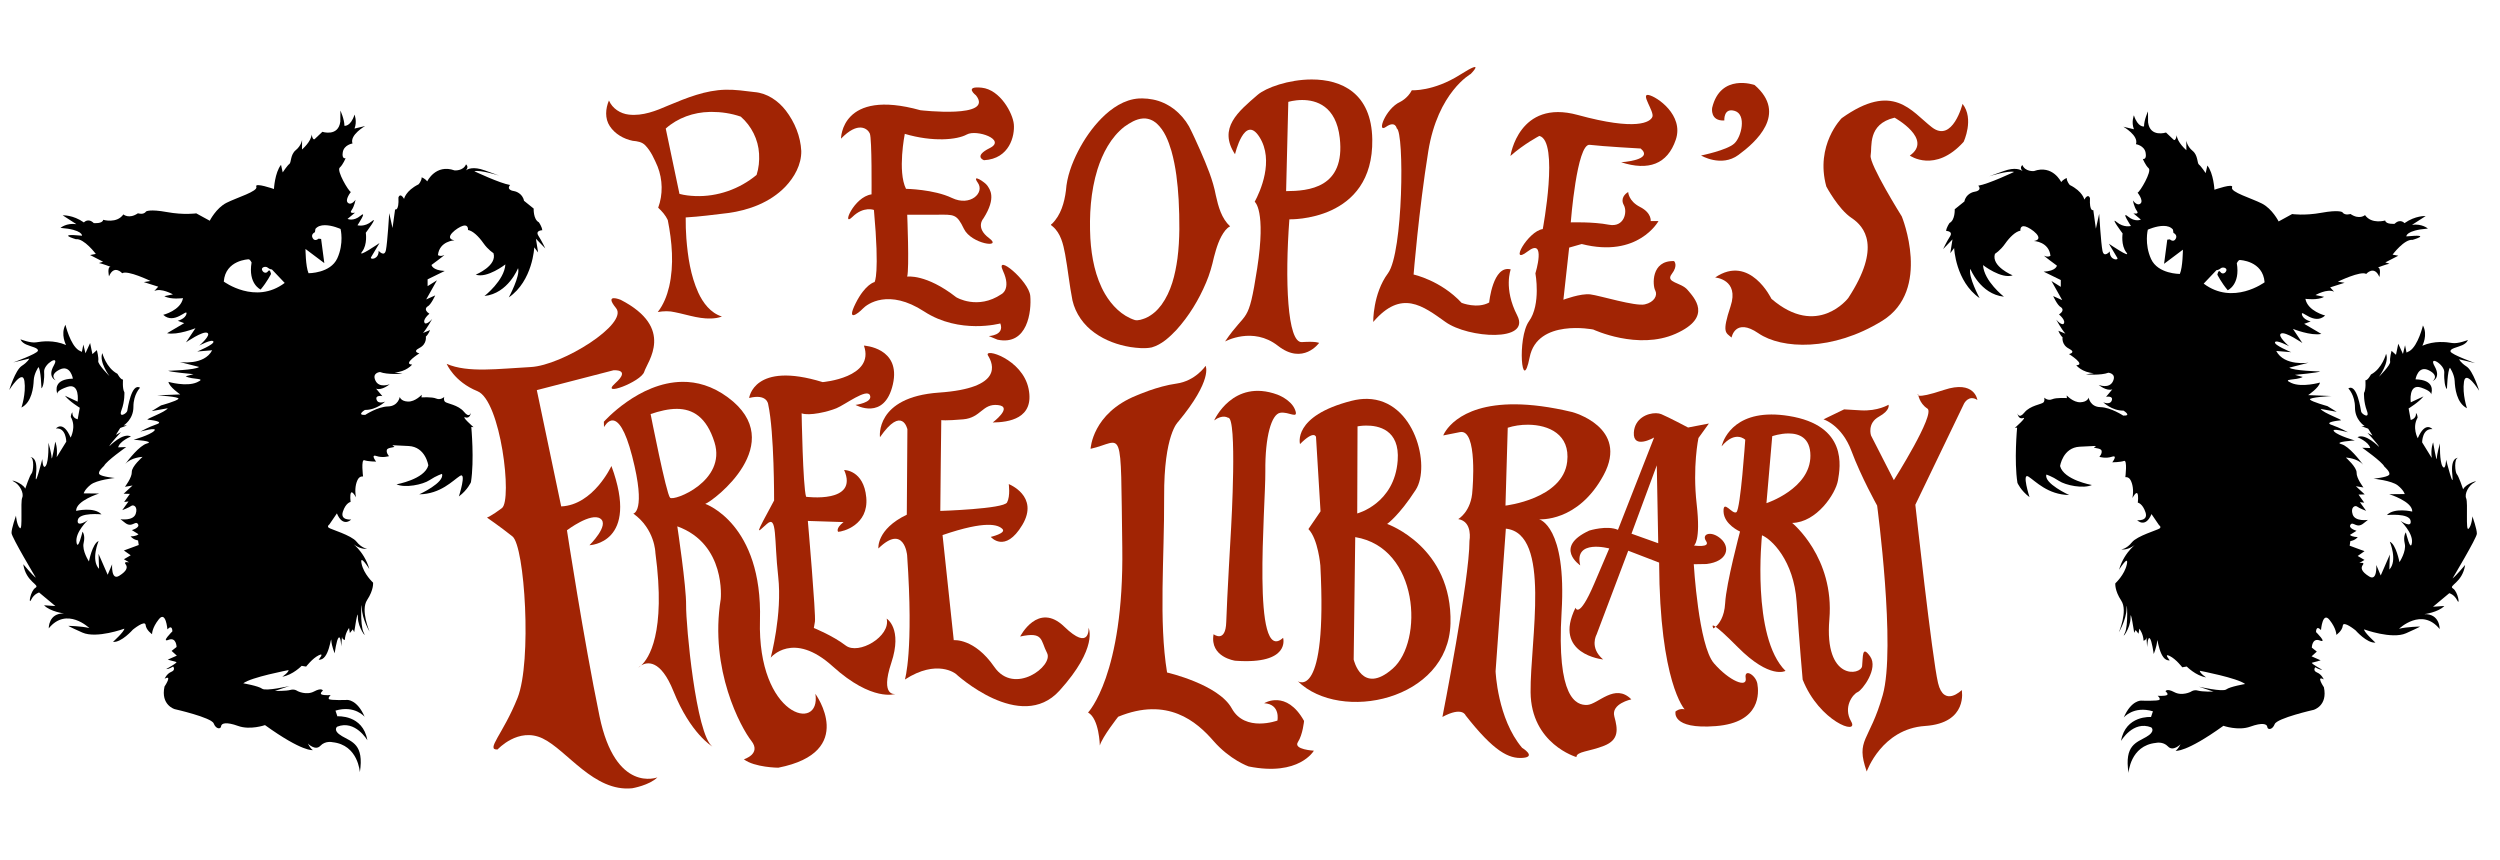 <?xml version="1.0" encoding="UTF-8" standalone="no"?>
<!-- Created with Inkscape (http://www.inkscape.org/) -->

<svg
   width="820mm"
   height="282mm"
   viewBox="0 0 820 282"
   version="1.1"
   id="svg5"
   xml:space="preserve"
   inkscape:version="1.2.2 (b0a8486541, 2022-12-01)"
   sodipodi:docname="pfl.svg"
   xmlns:inkscape="http://www.inkscape.org/namespaces/inkscape"
   xmlns:sodipodi="http://sodipodi.sourceforge.net/DTD/sodipodi-0.dtd"
   xmlns="http://www.w3.org/2000/svg"
   xmlns:svg="http://www.w3.org/2000/svg"><sodipodi:namedview
     id="namedview7"
     pagecolor="#ffffff"
     bordercolor="#111111"
     borderopacity="1"
     inkscape:showpageshadow="0"
     inkscape:pageopacity="0"
     inkscape:pagecheckerboard="1"
     inkscape:deskcolor="#d1d1d1"
     inkscape:document-units="mm"
     showgrid="false"
     showguides="false"
     inkscape:zoom="0.3895584"
     inkscape:cx="1893.1693"
     inkscape:cy="548.05647"
     inkscape:window-width="1920"
     inkscape:window-height="1134"
     inkscape:window-x="0"
     inkscape:window-y="35"
     inkscape:window-maximized="1"
     inkscape:current-layer="svg5" /><defs
     id="defs2" /><g
     id="g3042"
     style="fill:#a12404;fill-opacity:1;stroke:none"><path
       id="path962"
       style="fill:#a12404;fill-opacity:1;stroke:none;stroke-width:0.271;stroke-opacity:1"
       d="m 237.968,29.429 c -6.547,0.147 -12.722,2.652 -18.682,5.135 -4.082,1.788 -8.474,3.548 -13.02,3.026 -2.781,-0.295 -5.431,-2.017 -6.531,-4.635 -1.137,2.65 -1.391,5.912 0.266,8.407 1.681,2.572 4.57,4.221 7.538,4.825 1.475,0.129 3.08,0.365 4.14,1.511 1.86,1.943 2.942,4.475 4.007,6.907 1.693,4.284 1.798,9.196 0.199,13.523 1.254,1.163 2.426,2.494 3.147,4.053 1.404,7.151 2.092,14.628 0.459,21.801 -0.705,2.985 -1.839,5.934 -3.746,8.365 1.892,-0.33 3.839,-0.398 5.714,0.076 4.441,0.891 8.891,2.601 13.488,1.886 0.627,-0.115 1.254,-0.251 1.848,-0.486 -3.714,-1.144 -6.221,-4.475 -7.773,-7.876 -2.501,-5.56 -3.414,-11.68 -3.891,-17.712 -0.167,-2.3 -0.243,-4.608 -0.219,-6.915 4.592,-0.263 9.233,-0.889 13.851,-1.44 6.911,-0.917 13.873,-3.517 18.8,-8.609 2.999,-3.139 5.322,-7.283 5.259,-11.728 -0.236,-4.817 -2.162,-9.485 -5.083,-13.293 -2.481,-3.204 -6.123,-5.712 -10.244,-6.047 -3.163,-0.385 -6.334,-0.842 -9.528,-0.776 z m -4.663,7.271 c 3.276,-0.008 6.569,0.482 9.668,1.556 3.502,3.055 5.747,7.508 6,12.159 0.14,2.34 -0.084,4.724 -0.813,6.957 -5.582,4.649 -12.872,7.221 -20.144,6.931 -1.735,-0.068 -3.475,-0.255 -5.153,-0.713 -1.5,-7.144 -2.999,-14.289 -4.501,-21.432 3.932,-3.507 9.174,-5.351 14.412,-5.447 0.177,-0.005 0.354,-0.006 0.531,-0.01 z" /><path
       style="fill:#a12404;fill-opacity:1;stroke:none;stroke-width:0.265;stroke-opacity:1"
       d="m 275.85,45.486 c 0,0 -0.043,-16.604 26.045,-9.331 0,0 24.308,2.828 18.223,-4.875 0,0 -4.132,-3.17 1.905,-2.514 6.037,0.657 10.191,8.368 10.517,12.023 0.325,3.655 -1.333,11.295 -9.794,11.762 0,0 -3.607,-1.248 1.911,-3.991 5.518,-2.743 -4.342,-6.215 -7.545,-4.446 -3.202,1.769 -11.163,2.513 -20.342,-0.208 0,0 -2.448,12.307 0.395,18.029 0,0 9.138,0.144 15.099,3.007 5.961,2.862 10.778,-1.686 8.472,-4.972 -2.306,-3.286 2.467,-0.142 3.134,0.95 0.667,1.092 3.148,3.738 -1.31,10.734 0,0 -2.79,2.999 1.857,6.45 4.646,3.451 -5.841,1.941 -8.243,-3.033 -2.402,-4.974 -3.182,-4.684 -8.999,-4.641 -5.817,0.044 -9.608,-0.002 -9.608,-0.002 0,0 0.724,17.559 -0.009,20.306 0,0 6.18,-0.975 16.092,6.765 0,0 6.99,4.269 14.82,-1.009 0,0 3.311,-1.593 0.511,-7.639 -2.8,-6.045 8.515,3.273 8.949,8.222 0.433,4.949 -0.807,16.412 -10.751,14.345 l -2.855,-1.19 c 0,0 5.261,-0.19 3.778,-4.139 0,0 -13.338,3.657 -24.977,-3.92 -11.638,-7.576 -18.655,-2.494 -20.151,-0.91 -1.495,1.585 -5.504,4.596 -2.332,-1.758 3.172,-6.354 6.216,-6.992 6.216,-6.992 0,0 1.712,-2.328 -0.213,-23.647 0,0 -3.391,-1.32 -7.057,2.283 -3.666,3.603 0.386,-6.55 6.273,-7.396 0,0 0.169,-18.335 -0.567,-19.965 -0.736,-1.63 -3.851,-4.12 -9.445,1.7 z"
       id="path1075" /><path
       id="path1077"
       style="fill:#a12404;fill-opacity:1;stroke:none;stroke-width:0.265;stroke-opacity:1"
       d="m 374.68,32.28 c -0.384,-0.004 -0.769,0.003 -1.152,0.021 -4.779,0.32 -8.948,3.19 -12.23,6.494 -3.138,3.189 -5.667,6.89 -7.685,10.802 -2.032,3.986 -3.682,8.384 -3.988,12.929 -0.506,3.917 -1.651,8.031 -4.556,10.869 -0.691,0.345 -0.152,0.587 0.248,0.908 2.626,2.244 3.422,5.801 4.036,9.042 0.928,5.043 1.413,10.164 2.414,15.193 1.002,4.329 3.694,8.111 7.322,10.668 3.484,2.482 7.51,3.938 11.725,4.633 2.293,0.319 4.667,0.582 6.955,0.114 3.248,-0.935 5.808,-3.337 8.087,-5.727 4.134,-4.569 7.344,-9.859 9.742,-15.535 1.149,-2.68 1.947,-5.499 2.586,-8.375 0.822,-3.064 1.726,-6.244 3.725,-8.773 0.437,-0.522 0.951,-0.992 1.564,-1.299 -2.835,-2.621 -3.861,-6.495 -4.674,-10.131 -0.951,-5.116 -3.016,-9.926 -5.073,-14.676 -1.195,-2.673 -2.381,-5.356 -3.72,-7.959 -2.504,-4.424 -6.842,-7.892 -11.89,-8.844 -1.131,-0.227 -2.283,-0.341 -3.436,-0.354 z m 0.505,6.569 c 1.529,-0.026 3.011,0.594 4.156,1.598 2.621,2.349 3.901,5.779 4.887,9.069 1.468,5.232 2.046,10.595 2.368,15.99 0.312,6.393 0.436,12.933 -0.391,19.278 -0.733,5.343 -2.062,10.82 -5.234,15.197 -1.406,1.895 -3.116,3.432 -5.275,4.372 -1.077,0.4 -2.268,0.86 -3.426,0.637 -4.292,-1.369 -7.62,-4.807 -9.852,-8.617 -3.149,-5.457 -4.394,-11.896 -4.782,-18.162 -0.389,-7.582 0.08,-15.347 2.333,-22.651 1.678,-5.282 4.377,-10.485 8.796,-13.977 1.826,-1.276 3.827,-2.56 6.112,-2.72 0.102,-0.008 0.205,-0.012 0.306,-0.014 z" /><path
       id="path1842"
       style="fill:#a12404;fill-opacity:1;stroke:none;stroke-width:0.265;stroke-opacity:1"
       d="m 430.244,26.066 c -7.565,0.006 -15.03,2.694 -17.775,5.07 -6.274,5.431 -13.041,10.862 -7.383,19.459 0,0 3.123,-13.367 8.015,-5.649 4.892,7.718 0.215,17.948 -1.56,21.233 0,0 3.783,2.706 0.816,21.844 -2.967,19.138 -3.256,13.242 -10.545,23.989 0,0 9.112,-5.049 17.349,1.407 8.238,6.456 13.502,-0.939 13.502,-0.939 0,0 -0.855,-0.591 -5.65,-0.273 -4.795,0.318 -5.595,-20.376 -4.098,-40.268 0,0 27.627,0.848 27.192,-26.224 C 449.864,30.486 439.971,26.058 430.244,26.066 Z m -3.174,6.738 c 4.579,-0.015 11.167,1.864 12.372,12.439 1.881,16.508 -10.331,17.406 -17.595,17.45 l 0.717,-29.276 c 0,0 1.937,-0.604 4.506,-0.613 z" /><path
       style="fill:#a12404;fill-opacity:1;stroke:none;stroke-width:0.265;stroke-opacity:1"
       d="m 482.41,24.251 c 0,0 -10.811,5.97 -13.933,25.363 -3.122,19.393 -4.818,40.433 -4.818,40.433 0,0 8.862,1.885 15.76,9.294 0,0 5.121,2.034 9.026,-0.116 0,0 1.219,-12.405 7.076,-10.862 0,0 -2.428,6.271 2.128,15.108 4.556,8.838 -16.058,7.456 -23.504,2.155 -7.446,-5.301 -14.459,-10.853 -23.731,-0.017 0,0 -0.142,-9.272 4.851,-15.986 4.993,-6.715 5.386,-46.351 2.864,-47.527 0,0 -0.446,-2.654 -3.572,-0.453 -3.126,2.201 -0.091,-6.015 4.649,-8.197 0,0 2.512,-1.159 3.873,-3.841 0,0 7.038,0.467 15.811,-5.084 8.773,-5.551 3.519,-0.271 3.519,-0.271 z"
       id="path1849" /><path
       style="fill:#a12404;fill-opacity:1;stroke:none;stroke-width:0.265;stroke-opacity:1"
       d="m 495.425,51.156 c 0,0 2.712,-18.755 22.062,-13.453 19.35,5.302 23.812,2.348 24.498,0.617 0.687,-1.731 -3.975,-7.678 -1.26,-7.167 2.715,0.512 11.669,6.62 8.931,14.673 -2.738,8.053 -8.952,10.286 -17.927,7.396 0,0 10.916,-0.687 6.418,-4.506 0,0 -12.51,-0.695 -16.726,-1.213 -4.217,-0.518 -6.211,25.438 -6.211,25.438 0,0 7.36,-0.239 12.468,0.765 5.108,1.003 6.165,-4.235 4.947,-6.413 -1.218,-2.178 0.399,-3.748 1.426,-4.304 0,0 0.05,2.948 3.904,4.905 3.854,1.958 3.479,4.626 3.479,4.626 l 2.548,-0.005 c 0,0 -6.664,12.233 -25.18,7.523 l -4.118,1.178 -1.89,17.097 c 0,0 5.692,-2.152 8.844,-1.755 3.151,0.397 14.708,3.987 17.855,3.282 3.147,-0.705 4.282,-3.02 3.415,-4.598 -0.867,-1.579 -1.445,-9.88 6.179,-9.603 0,0 1.456,1.347 -0.748,4.228 -2.204,2.881 3.052,2.694 5.17,5.208 2.118,2.514 8.456,8.911 -3.903,14.399 -12.359,5.488 -27.023,-1.393 -27.023,-1.393 0,0 -18.335,-3.663 -20.861,9.128 -2.526,12.791 -4.175,-6.334 -0.201,-11.861 3.974,-5.527 2.095,-15.688 2.095,-15.688 0,0 3.667,-11.979 -2.572,-7.172 -6.24,4.806 0.086,-6.672 4.982,-7.353 0,0 5.44,-28.905 -1.117,-30.558 0,0 -5.091,2.65 -9.483,6.578 z"
       id="path1851" /><path
       style="fill:#a12404;fill-opacity:1;stroke:none;stroke-width:0.265;stroke-opacity:1"
       d="m 557.954,51.007 c 0,0 6.608,3.948 12.219,-0.16 5.612,-4.108 16.328,-13.465 5.331,-22.965 0,0 -11.187,-3.989 -13.926,7.518 0,0 -0.73,4.371 4,4.117 0,0 -0.31,-4.327 3.486,-3.117 3.797,1.209 2.191,8.466 -0.225,10.68 -2.416,2.214 -10.885,3.927 -10.885,3.927 z"
       id="path1853" /><path
       style="fill:#a12404;fill-opacity:1;stroke:none;stroke-width:0.265;stroke-opacity:1"
       d="m 626.42,51.028 c 0,0 8.257,5.895 17.649,-4.499 0,0 3.553,-7.516 -0.351,-12.461 0,0 -3.261,12.941 -10.058,7.673 -6.797,-5.269 -12.661,-15.047 -29.581,-2.981 0,0 -8.788,8.765 -5.046,22.414 0,0 3.948,7.44 8.253,10.296 4.304,2.856 9.909,9.507 -1.059,26.283 0,0 -10.112,13.253 -25.2,0.256 0,0 -7.055,-14.765 -18.462,-6.995 0,0 7.997,0.599 5.063,9.439 -2.934,8.84 -1.566,8.608 0.327,10.264 0,0 1.168,-6.648 8.803,-1.408 7.634,5.24 24.305,5.995 40.616,-4.081 16.312,-10.076 6.419,-34.222 6.419,-34.222 0,0 -10.756,-17.209 -10.221,-20.035 0.534,-2.826 -1.121,-10.247 7.849,-12.375 0,0 12.737,7.032 5,12.433 z"
       id="path1855" /><path
       style="fill:#a12404;fill-opacity:1;stroke:none;stroke-width:0.265;stroke-opacity:1"
       d="m 146.516,119.344 c 0,0 2.407,5.85 10.088,8.965 7.681,3.115 11.492,35.727 8.033,38.342 -3.46,2.615 -4.908,3.115 -4.908,3.115 0,0 4.309,2.954 8.356,6.18 4.046,3.226 6.418,41.075 1.665,52.978 -4.753,11.904 -10.572,17.116 -6.549,16.908 0,0 6.788,-7.469 14.798,-3.617 8.01,3.853 16.82,17.631 29.363,16.335 0,0 5.629,-0.949 8.263,-3.575 0,0 -13.743,5.388 -18.991,-20.074 -5.248,-25.462 -10.675,-60.972 -10.675,-60.972 0,0 7.87,-5.957 10.963,-3.819 3.093,2.138 -3.581,8.725 -3.581,8.725 0,0 16.595,-0.554 7.202,-25.993 0,0 -5.866,12.782 -16.47,13.264 l -7.997,-38.144 25.137,-6.506 c 0,0 5.894,-0.494 0.609,4.23 -5.285,4.724 8.468,-0.425 9.486,-3.738 1.018,-3.313 10.236,-14.337 -7.716,-23.602 0,0 -5.68,-2.357 -1.521,2.732 4.159,5.089 -17.568,18.782 -28.02,19.318 -10.451,0.536 -20.592,1.992 -27.536,-1.051 z"
       id="path1871" /><path
       id="path2227"
       style="fill:#a12404;fill-opacity:1;stroke:none;stroke-width:0.265;stroke-opacity:1"
       d="m 223.788,125.245 c -14.293,0.144 -25.724,13.087 -25.724,13.087 l 0.046,1.762 c 0.271,-0.355 4.555,-8.659 9.25,9.597 4.694,18.256 0.361,18.766 0.361,18.766 7.135,5.09 7.244,12.863 7.244,12.863 3.557,26.539 -2.269,34.744 -4.636,36.917 1.874,-1.098 6.303,-2.13 10.572,8.502 5.607,13.963 12.754,18.132 12.754,18.132 -5.381,-3.972 -8.688,-39.947 -8.612,-46.282 0.076,-6.335 -2.889,-25.946 -2.889,-25.946 16.112,5.822 14.243,23.872 14.243,23.872 -3.761,23.172 6.671,42.204 10.047,46.491 3.376,4.287 -2.459,6.049 -2.459,6.049 3.556,2.695 11.285,2.755 11.285,2.755 26.093,-5.139 12.177,-24.223 12.177,-24.223 1.969,12.814 -19.064,7.592 -18.179,-24.143 0.885,-31.735 -17.946,-38.175 -17.946,-38.175 2.699,-0.94 27.727,-19.951 7.395,-34.949 -5.083,-3.75 -10.166,-5.124 -14.93,-5.076 z m -13.459,92.993 c -0.587,0.344 -0.931,0.695 -0.931,0.695 0,0 0.369,-0.179 0.931,-0.695 z m 11.649,-84.129 c 5.223,0.006 9.773,2.63 12.381,10.98 3.975,12.724 -13.324,19.409 -14.573,18.165 -1.25,-1.244 -6.387,-27.445 -6.387,-27.445 2.923,-0.988 5.843,-1.703 8.579,-1.7 z" /><path
       style="fill:#a12404;fill-opacity:1;stroke:none;stroke-width:0.265;stroke-opacity:1"
       d="m 245.72,130.546 c 0,0 1.482,-12.197 24.113,-5.213 0,0 17.247,-1.453 13.534,-11.978 0,0 12.267,0.66 9.493,12.731 -2.774,12.071 -12.255,6.726 -12.255,6.726 0,0 5.725,-0.748 4.746,-3.157 -0.979,-2.409 -8.152,3.07 -10.985,4.244 -2.832,1.173 -8.973,2.604 -11.43,1.67 0,0 0.403,23.995 1.464,27.376 0,0 17.356,2.311 12.48,-8.787 0,0 6.435,-0.035 7.26,9.026 0.826,9.061 -7.717,11.22 -9.225,11.251 0,0 -0.986,-1.021 1.772,-3.19 l -11.711,-0.379 c 0,0 2.682,30.88 2.32,33.046 -0.362,2.166 -0.362,2.061 -0.362,2.061 0,0 6.259,2.531 10.453,5.753 4.193,3.222 14.859,-2.968 13.442,-8.824 0,0 5.286,3.218 1.521,14.515 -3.765,11.297 1.375,10.194 1.375,10.194 0,0 -7.582,2.73 -20.614,-9.061 -13.032,-11.791 -20.313,-2.832 -20.313,-2.832 0,0 3.841,-14.261 2.456,-26.613 -1.385,-12.352 -0.288,-20.288 -3.699,-17.269 -3.41,3.019 -4.209,4.473 2.352,-7.672 0,0 0.09,-22.216 -1.941,-31.554 0,0 -0.301,-3.585 -6.248,-2.064 z"
       id="path2232" /><path
       style="fill:#a12404;fill-opacity:1;stroke:none;stroke-width:0.265;stroke-opacity:1"
       d="m 288.63,143.41 c 0,0 -1.75,-13.173 19.389,-14.641 21.139,-1.468 17.758,-9.37 16.074,-12.11 -1.683,-2.74 11.282,1.017 13.281,10.863 2,9.845 -6.611,10.994 -11.762,11.051 0,0 6.856,-5.16 1.705,-5.713 -5.152,-0.552 -5.495,4.175 -11.412,4.686 -5.917,0.511 -7.167,0.256 -7.167,0.256 0,0 -0.32,26.589 -0.32,29.782 0,0 20.767,-0.647 21.896,-2.78 1.129,-2.133 0.556,-6.023 0.556,-6.023 v 0 c 0,0 10.11,3.945 4.441,13.415 -5.669,9.471 -10.337,3.908 -10.337,3.908 0,0 5.179,-1.203 3.829,-2.586 -1.35,-1.383 -5.302,-2.929 -19.648,1.987 l 3.676,34.477 c 0,0 6.751,-0.733 13.303,8.765 6.552,9.498 19.495,-0.349 17.305,-4.546 -2.191,-4.197 -1.047,-7.129 -8.828,-5.418 0,0 5.86,-11.552 14.446,-3.25 8.586,8.302 7.989,0.365 7.989,0.365 0,0 3.275,6.466 -9.517,20.617 -12.792,14.151 -34.051,-5.508 -34.051,-5.508 0,0 -6.105,-4.971 -16.67,1.881 0,0 2.92,-9.187 0.727,-40.8 0,0 -0.969,-10.447 -9.425,-2.184 0,0 -0.693,-6.275 9.32,-11.082 l 0.196,-28.005 c 0,0 -1.666,-7.98 -8.997,2.592 z"
       id="path2234" /><path
       style="fill:#a12404;fill-opacity:1;stroke:none;stroke-width:0.265;stroke-opacity:1"
       d="m 357.712,147.207 c 0,0 0.519,-11.639 15.053,-17.483 0,0 6.835,-3.045 13.098,-3.904 6.262,-0.859 9.576,-5.817 9.576,-5.817 0,0 2.481,4.509 -9.033,18.387 0,0 -4.667,4.048 -4.569,24.484 0.098,20.436 -1.808,40.767 0.96,57.706 0,0 16.889,3.867 21.227,11.778 4.339,7.911 14.97,3.987 14.97,3.987 0,0 1.095,-5.368 -4.344,-5.688 0,0 7.273,-4.599 13.081,5.81 0,0 -0.407,4.469 -2.018,6.932 -1.611,2.463 5.231,2.824 5.231,2.824 0,0 -4.792,8.512 -21.392,5.17 0,0 -6.124,-2.14 -11.572,-8.41 -5.449,-6.271 -15.005,-14.562 -31.219,-7.893 0,0 -5.171,6.537 -6.02,9.431 0,0 -0.178,-8.795 -3.859,-10.817 0,0 11.812,-12.264 11.226,-54.123 -0.587,-41.859 0.507,-34.773 -10.394,-32.373 z"
       id="path2236" /><path
       style="fill:#a12404;fill-opacity:1;stroke:none;stroke-width:0.265;stroke-opacity:1"
       d="m 398.242,137.902 c 0,0 6.107,-13.837 20.759,-8.466 0,0 4.5,1.637 5.781,4.974 1.281,3.337 -2.068,0.489 -4.893,0.988 -2.825,0.499 -4.966,7.708 -4.859,19.236 0.107,11.528 -4.585,64.073 5.827,54.575 0,0 2.645,8.855 -15.716,7.509 0,0 -8.41,-1.136 -7.091,-8.692 0,0 3.952,3.055 4.158,-4.005 0.206,-7.061 1.605,-31.105 1.605,-31.105 0,0 2.099,-36.48 -1.026,-35.887 0,0 -1.718,-1.25 -4.546,0.875 z"
       id="path2238" /><path
       id="path2240"
       style="fill:#a12404;fill-opacity:1;stroke:none;stroke-width:0.265;stroke-opacity:1"
       d="m 448.481,130.831 c -1.612,-0.031 -3.334,0.167 -5.167,0.636 -19.546,4.999 -16.909,14.192 -16.909,14.192 4.735,-4.777 5.246,-2.34 5.246,-2.34 l 1.483,24.399 -3.975,5.818 c 3.204,3.27 3.92,11.973 3.92,11.973 2.323,44.743 -7.409,37.924 -7.409,37.924 13.999,13.734 49.422,6.294 50.09,-18.924 0.668,-25.218 -20.781,-32.657 -20.781,-32.657 0,0 3.873,-2.668 9.378,-11.185 4.989,-7.719 -0.295,-29.534 -15.878,-29.836 z m -0.494,8.758 c 4.073,-0.058 11.207,1.274 10.455,11.477 -1.047,14.196 -13.269,17.344 -13.269,17.344 l 0.096,-28.563 c 0,0 1.125,-0.236 2.719,-0.258 z m -3.468,36.588 c 20.978,3.437 22.44,34.19 12.309,43.117 -10.13,8.927 -12.82,-2.963 -12.82,-2.963 z" /><path
       style="fill:#a12404;fill-opacity:1;stroke:none;stroke-width:0.265;stroke-opacity:1"
       d="m 648.58,131.194 c 0,0 -0.855,-6.664 -10.958,-3.298 -10.103,3.366 -8.508,1.289 -8.508,1.289 0,0 0.341,3.08 3.075,4.828 2.734,1.748 -11.007,23.48 -11.007,23.48 l -7.492,-14.66 c 0,0 -1.335,-3.974 2.576,-6.154 3.911,-2.18 3.166,-3.925 3.166,-3.925 0,0 -3.535,2.164 -9.048,1.842 -5.513,-0.322 -5.513,-0.322 -5.513,-0.322 l -6.769,3.268 c 0,0 5.974,1.813 9.171,10.374 3.197,8.562 8.425,17.916 8.425,17.916 0,0 6.216,46.629 1.843,62.134 -4.373,15.505 -9.023,14.371 -5.253,25.088 0,0 4.892,-13.986 19.13,-14.937 14.238,-0.951 12.036,-11.777 12.036,-11.777 0,0 -5.834,5.86 -7.778,-2.319 -1.944,-8.179 -7.446,-58.463 -7.446,-58.463 l 15.982,-33.19 c 0,0 1.531,-3.032 4.367,-1.175 z"
       id="path2247" /><path
       id="path2249"
       style="fill:#a12404;fill-opacity:1;stroke:none;stroke-width:0.265;stroke-opacity:1"
       d="m 497.148,132.615 c -19.915,-0.181 -23.764,10.209 -23.764,10.209 l 5.453,-1.084 c 5.962,-1.285 4.122,19.062 4.122,19.062 -0.311,7.015 -4.662,9.457 -4.662,9.457 4.866,0.818 3.69,7.143 3.69,7.143 0.032,12.643 -8.874,57.759 -8.874,57.759 6.572,-3.554 7.607,-0.516 7.607,-0.516 9.294,11.849 14.174,14.297 18.773,13.937 4.599,-0.36 -0.254,-3.309 -0.254,-3.309 -8.089,-9.557 -8.687,-25.1 -8.687,-25.1 l 3.369,-46.772 c 15.024,1.591 7.946,36.674 8.113,53.64 0.167,16.966 15.035,21.281 15.035,21.281 0,-1.869 4.208,-1.766 9.111,-3.726 4.903,-1.959 4.48,-5.361 3.327,-9.588 -1.152,-4.227 5.571,-5.616 5.571,-5.616 -5.396,-5.494 -10.918,1.66 -14.483,1.826 -3.566,0.166 -10.089,-2.154 -8.391,-30.461 1.698,-28.307 -7.385,-30.432 -7.385,-30.432 0,0 12.786,1.105 21.194,-14.552 8.409,-15.657 -10.302,-20.612 -10.302,-20.612 -7.366,-1.767 -13.486,-2.5 -18.563,-2.547 z m 4.126,6.695 c 6.713,0.059 13.801,3.153 12.761,12.134 -1.415,12.23 -20.24,14.398 -20.24,14.398 l 0.744,-25.54 c 1.927,-0.638 4.306,-1.014 6.734,-0.993 z" /><path
       id="path2254"
       style="fill:#a12404;fill-opacity:1;stroke:none;stroke-width:0.265;stroke-opacity:1"
       d="m 543.19,135.527 c -2.861,-0.05 -7.015,1.717 -7.289,6.341 -0.337,5.692 6.647,1.636 6.647,1.636 l -11.858,30.279 c -3.638,-1.572 -9.419,0.25 -9.419,0.25 -11.821,5.466 -2.955,11.405 -2.955,11.405 -2.157,-8.726 9.516,-5.542 9.516,-5.542 0,0 0.177,-0.415 -4.912,11.513 -5.089,11.928 -6.157,7.929 -6.157,7.929 -7.553,15.315 9.07,16.967 9.07,16.967 -4.6,-3.863 -2.174,-8.133 -2.174,-8.133 l 10.401,-27.537 10.132,3.895 c 0.175,39.372 8.361,48.127 8.361,48.127 -1.678,-0.423 -2.976,0.696 -2.976,0.696 0,0 -1.593,5.977 13.245,4.806 14.838,-1.171 14.092,-11.036 13.589,-13.902 -0.503,-2.866 -4.395,-5.165 -3.824,-1.823 0.571,3.342 -5.35,0.956 -10.413,-4.87 -5.062,-5.826 -6.615,-32.498 -6.615,-32.498 l 4.18,-0.069 c 6.986,-0.844 7.87,-5.494 4.684,-8.291 -3.186,-2.797 -6.424,-1.558 -4.836,0.757 1.589,2.315 -3.976,1.463 -3.976,1.463 0,0 2.308,-1.251 0.9,-13.548 -1.409,-12.297 0.58,-21.71 0.58,-21.71 l 3.425,-4.756 -6.831,1.313 c 0,0 -6.337,-3.359 -8.784,-4.383 -0.459,-0.192 -1.05,-0.3 -1.71,-0.312 z m 0.237,17.1 0.472,25.556 -8.767,-3.134 z" /><path
       id="path2259"
       style="fill:#a12404;fill-opacity:1;stroke:none;stroke-width:0.265;stroke-opacity:1"
       d="m 580.927,135.953 c -14.174,0.07 -16.234,10.442 -16.234,10.442 4.5,-5.414 7.749,-2.155 7.749,-2.155 0,0 -1.561,22.837 -2.899,23.752 -1.338,0.915 -4.389,-4.395 -4.221,-0.16 0.168,4.235 5.407,6.515 5.407,6.515 0,0 -4.538,17.01 -4.878,23.483 -0.241,4.592 -2.07,6.832 -3.116,7.75 1.07,0.735 3.183,2.584 7.25,6.678 10.616,10.687 15.661,7.797 15.661,7.797 -11.231,-11.12 -7.714,-44.477 -7.714,-44.477 3.098,1.251 10.449,8.247 11.356,21.83 0.907,13.583 1.986,25.501 1.986,25.501 5.438,13.754 18.643,18.476 15.904,13.731 -2.739,-4.745 0.582,-8.969 2.131,-9.629 1.549,-0.66 6.884,-7.75 4.108,-11.689 -2.776,-3.938 -2.308,0.174 -2.648,3.171 -0.34,2.997 -12.458,4.989 -10.737,-15.331 1.722,-20.32 -12.199,-31.639 -12.199,-31.639 8.026,-0.168 14.273,-9.583 15.022,-13.966 0.749,-4.383 3.285,-18.015 -16.141,-21.127 -2.125,-0.34 -4.048,-0.487 -5.789,-0.479 z m -18.191,69.628 c -1.723,-1.183 -0.729,0.536 -0.729,0.536 0,0 0.3,-0.16 0.729,-0.536 z m 23.941,-63.411 c 3.393,0.014 7.138,1.374 7.138,7.307 0,10.849 -14.421,15.566 -14.421,15.566 l 1.901,-21.973 c 0,0 2.571,-0.912 5.382,-0.9 z" /></g><path
     id="path2314"
     style="fill:#000000;fill-opacity:1;stroke:none;stroke-width:0.265;stroke-opacity:1"
     d="m 111.655,36.306 -0.033,3.593 c -0.663,5.04 -5.885,3.337 -5.885,3.337 0,0 -1.805,1.71 -2.483,2.35 -0.678,0.64 -1.053,-1.487 -1.053,-1.487 -0.063,2.331 -3.144,4.936 -3.144,4.936 l 0.027,-3.166 c 0,0 -0.24,1.893 -2.063,3.375 -1.823,1.482 -1.451,4.078 -2.097,4.527 -0.645,0.449 -2.196,2.775 -2.196,2.775 l -0.551,-2.484 c -2.045,2.562 -2.321,7.939 -2.321,7.939 0,0 -6.461,-2.27 -5.785,-0.759 0.676,1.511 -6.405,3.567 -9.796,5.293 -3.391,1.726 -5.474,5.87 -5.474,5.87 L 64.369,69.979 c 0,0 -3.973,0.607 -9.635,-0.423 -5.662,-1.029 -6.798,-0.21 -6.798,-0.21 -0.875,1.263 -2.685,0.606 -2.685,0.606 -2.971,2.026 -4.782,0.371 -4.782,0.371 -2.164,3.105 -6.617,1.769 -6.617,1.769 -0.222,1.353 -3.089,1.088 -3.089,1.088 C 28.89,71.342 27.519,72.965 27.519,72.965 23.936,70.423 20.565,70.631 20.565,70.631 l 4.49,2.894 c -3.252,-0.479 -5.207,1.215 -5.207,1.215 7.338,0.59 7.057,2.572 7.057,2.572 -8.903,-0.854 -2.025,1.144 -2.025,1.144 2.672,-0.339 6.551,4.834 6.551,4.834 l -1.886,0.359 4.265,2.196 -1.353,0.428 c 1.06,0.182 3.798,1.231 3.798,1.231 -1.163,0.045 -0.506,3.131 -0.506,3.131 1.699,-4.025 4.335,-1.008 4.335,-1.008 1.746,-1.125 9.297,2.534 9.297,2.534 l -2.213,0.362 4.733,1.509 -1.288,1.417 c 2.26,-1.109 6.105,1.105 6.105,1.105 l -2.81,0.581 c 2.064,1.224 6.115,0.652 6.115,0.652 -0.733,4.04 -6.479,5.478 -6.479,5.478 3.606,3.35 7.93,-2.168 7.628,-0.414 -0.302,1.755 -2.881,2.362 -2.881,2.362 l 2.13,0.774 -5.629,3.311 c 3.459,0.714 9.319,-1.65 9.319,-1.65 l -3.105,4.644 c 0,0 5.501,-3.827 6.973,-3.132 1.473,0.696 -2.616,4.183 -2.616,4.183 0,0 4.196,-2.268 4.632,-1.333 0.436,0.936 -5.309,3.281 -5.309,3.281 l 4.904,-0.408 c -2.65,5.083 -10.603,3.854 -10.603,3.854 l 6.304,1.617 c -1.061,1.023 -10.143,1.26 -10.143,1.26 0.756,0.422 8.308,1.11 8.308,1.11 l -2.561,0.687 c 2.161,1.239 7.155,0.439 3.708,1.985 -3.447,1.546 -9.346,-0.145 -9.346,-0.145 0.203,1.628 3.856,4.116 3.856,4.116 l -7.578,0.304 c 0,0 7.501,0.423 6.984,1.149 -0.518,0.726 -5.701,2.151 -5.701,2.151 l -3.061,1.876 5.264,-0.946 c -0.752,1.318 -7.561,3.644 -6.566,3.743 0.995,0.1 5.571,0.61 2.941,1.506 -2.629,0.896 -5.359,2.412 -5.359,2.412 0,0 5.917,-1.645 4.539,-0.242 -1.378,1.403 -6.746,2.913 -6.746,2.913 0,0 7.214,0.456 4.356,1.234 -2.445,0.665 -6.06,5.336 -7.107,6.74 1.941,-2.228 5.678,-2.354 5.678,-2.354 0,0 -3.607,3.149 -3.527,4.97 0.079,1.821 -2.247,4.843 -2.247,4.843 l 2.489,-0.419 -2.907,2.688 2.039,0.059 -1.876,2.652 1.428,-0.165 -2.06,2.847 c 0,0 2.27,-0.841 2.948,-1.387 0.678,-0.546 2.289,0.21 1.466,2.604 -0.823,2.394 -4.993,1.752 -4.993,1.752 l 1.476,1.162 c 2.272,1.825 3.366,-0.818 4.232,0.402 0.866,1.22 -1.975,2.008 -1.975,2.008 l 2.175,1.355 c -0.768,0.734 -2.592,0.704 -2.592,0.704 1.029,1.191 2.45,1.327 2.45,1.327 l 0.221,1.505 -4.867,1.8 2.239,1.569 -2.23,1.299 1.706,1.025 c 0,0 -1.933,-0.378 -1.189,0.569 0.744,0.948 0.629,2.177 -2.072,3.843 -2.701,1.666 -2.316,-3.777 -2.316,-3.777 l -1.458,3.433 -2.995,-6.863 0.169,4.929 c -2.784,-2.935 -0.15,-9.134 -0.15,-9.134 -2.063,0.847 -3.165,6.705 -3.165,6.705 0,0 -2.339,-3.522 -1.74,-6.074 0.599,-2.552 -0.369,-3.695 -0.369,-3.695 0,0 -1.568,6.682 -1.986,3.393 -0.419,-3.289 3.735,-7.165 3.735,-7.165 0,0 -3.748,2.585 -3.304,-0.031 0.444,-2.616 7.786,-1.873 7.786,-1.873 -2.459,-2.571 -8.323,-1.143 -8.323,-1.143 -0.117,-3.331 7.539,-5.692 7.539,-5.692 l -5.061,-0.057 c 0,0 0.255,-1.202 2.264,-2.822 2.009,-1.619 7.948,-2.214 7.948,-2.214 0,0 -4.267,-0.417 -5.044,-1.209 -0.777,-0.793 1.492,-2.747 1.492,-2.747 0.775,-1.629 7.279,-6.191 7.279,-6.191 l -2.633,0.093 c 0.496,-2.082 4.195,-3.557 4.195,-3.557 -2.606,-1.436 -7.088,3.188 -7.088,3.188 0.059,-0.599 3.812,-4.621 3.812,-4.621 l -1.664,0.898 1.425,-2.262 2.212,-0.825 -1.078,-0.025 c 0,0 3.205,-1.936 3.192,-6.077 -0.013,-4.141 2.179,-6.269 2.179,-6.269 -2.835,-1.736 -4.049,6.852 -4.212,7.628 -0.164,0.777 -2.968,2.569 -1.867,-0.328 1.101,-2.897 0.941,-5.818 0.941,-5.818 -0.721,-1.15 -0.455,-4.16 -0.455,-4.16 -0.797,0.075 -1.82,-1.889 -1.82,-1.889 -3.724,-1.953 -4.969,-6.796 -4.969,-6.796 -1.159,2.877 2.343,7.537 2.343,7.537 0,0 -3.886,-3.853 -3.681,-4.953 0.205,-1.1 -0.451,-3.564 -0.451,-3.564 l -1.46,1.312 -0.749,-3.638 -1.532,3.364 -0.688,-2.865 -0.483,2.408 -1.02,-0.52 c -2.807,-1.78 -4.369,-8.375 -4.369,-8.375 -1.69,3.137 0.197,6.64 0.197,6.64 -4.012,-1.711 -7.885,-1.208 -9.783,-0.883 -1.897,0.326 -5.149,-0.988 -5.149,-0.988 0,0 0.228,0.953 1.816,1.686 1.589,0.733 4.169,1.106 3.872,2.1 -0.297,0.995 -8.068,3.796 -8.068,3.796 l 5.249,-1.259 c 0,0 -0.381,1.041 -2.481,2.411 -2.1,1.37 -4.093,7.905 -4.093,7.905 0,0 4.387,-7.05 4.983,-2.95 0.595,4.1 -0.983,8.692 -0.983,8.692 3.452,-1.744 3.94,-6.72 4.034,-8.935 0.094,-2.215 1.549,-4.336 1.549,-4.336 0.809,0.857 0.98,6.968 0.98,6.968 0.611,-0.402 1.029,-2.916 0.881,-5.466 -0.148,-2.551 5.34,-5.857 3.174,-2.013 -2.166,3.844 0.633,4.861 0.633,4.861 0,0 -2.341,-1.699 1.241,-3.51 3.581,-1.81 4.391,2.953 4.391,2.953 -6.296,0.148 -5.488,3.865 -5.114,4.959 -0.035,-0.427 0.358,-1.248 3.254,-2.249 4.243,-1.468 3.416,4.833 3.416,4.833 l -4.172,-1.944 c 1.505,1.914 4.872,3.948 4.872,3.948 l -0.695,3.795 c -2.054,-0.558 -1.693,-2.291 -1.693,-2.291 -0.52,0.366 -0.564,1.509 -0.564,1.509 1.891,3.24 -0.05,6.767 -0.05,6.767 -2.464,-5.803 -4.813,-2.988 -4.813,-2.988 3.352,-0.329 3.382,4.325 3.382,4.325 l -3.146,5.096 c 0.38,-3.223 -0.465,-5.076 -0.465,-5.076 0,0 -1.144,6.864 -1.204,5.241 -0.06,-1.624 -1.037,-4.914 -1.037,-4.914 0,0 0.182,6.004 -0.851,7.554 -1.032,1.55 -1.164,-2.203 -1.164,-2.203 0,0 -2.699,10.764 -2.044,4.917 0.655,-5.847 -1.876,-5.518 -1.876,-5.518 1.378,0.12 0.98,4.795 0.393,5.36 -0.587,0.566 -2.059,4.948 -2.059,4.948 -1.023,-2.046 -5.627,-3.236 -3.711,-2.274 1.916,0.962 3.357,3.804 2.707,5.257 -0.65,1.452 0.255,10.933 -0.777,9.954 -1.032,-0.979 -1.268,-4.074 -1.268,-4.074 0,0 -1.514,4.294 -1.455,5.712 0.059,1.418 7.98,14.653 7.98,14.653 -1.135,-0.803 -4.135,-4.426 -4.135,-4.426 0.898,5.953 5.646,6.719 3.988,7.734 -1.658,1.015 -2.382,5.86 -1.388,3.887 0.995,-1.973 2.598,-2.352 2.598,-2.352 l 5.338,4.447 -3.72,-0.255 c 2.052,2.117 6.576,2.684 6.576,2.684 -5.154,-0.157 -5.039,4.892 -5.039,4.892 5.88,-7.261 13.324,-0.102 13.324,-0.102 -2.756,-0.669 -6.875,-0.72 -6.875,-0.72 0,0 -0.066,0.127 4.584,2.197 4.651,2.07 13.764,-1.274 13.764,-1.274 0.007,0.973 -3.719,4.328 -3.719,4.328 2.745,0.303 6.51,-4.003 6.51,-4.003 0,0 4.009,-3.287 4.189,-1.556 0.18,1.731 2.116,3.04 2.116,3.04 0,0 -0.09,-1.99 2.224,-4.904 2.314,-2.914 2.807,3.314 2.807,3.314 1.699,-1.787 1.626,0.67 1.626,0.67 0,0 -3.837,3.77 -1.254,2.764 2.584,-1.006 2.642,2.338 2.642,2.338 l -1.638,1.299 1.718,1.552 -2.983,1.315 2.881,0.798 c 0.071,0.413 -3.376,2.282 -3.376,2.282 0.791,0.115 2.268,-0.82 2.268,-0.82 0,0 0.93,1.108 -0.603,1.736 -1.533,0.628 -2.178,2.26 -2.178,2.26 2.682,-1.488 -0.052,2.57 -0.052,2.57 -1.319,6.094 3.359,7.412 3.359,7.412 0,0 12.018,2.718 12.775,4.68 0.757,1.962 2.344,1.929 2.426,0.934 0.082,-0.996 1.627,-1.536 5.589,-0.104 3.963,1.432 8.807,-0.281 8.807,-0.281 12.41,8.931 15.691,8.199 15.691,8.199 -0.935,-0.645 -1.619,-2.154 -1.619,-2.154 0,0 2.422,2.515 4.091,0.748 1.669,-1.767 3.994,-1.183 3.994,-1.183 8.441,0.879 8.965,9.844 8.965,9.844 1.425,-9.157 -2.611,-9.937 -5.841,-11.823 -3.23,-1.886 -1.603,-3.111 -1.603,-3.111 5.933,-2.367 9.91,4.456 9.91,4.456 -1.488,-8.518 -9.841,-7.857 -9.841,-7.857 l -0.625,-1.87 c 6.351,-1.891 9.575,2.036 9.575,2.036 -2.497,-5.766 -5.745,-5.54 -5.745,-5.54 0,0 -5.648,0.213 -5.989,-0.309 -0.341,-0.522 0.61,-1.273 0.61,-1.273 0,0 -2.109,0.135 -2.95,-0.189 -0.841,-0.324 0.369,-1.28 0.369,-1.28 0,0 -0.316,-1.097 -2.882,0.272 -2.566,1.369 -5.43,-0.13 -5.43,-0.13 0,0 -0.968,-0.778 -2.333,-0.375 -1.364,0.403 -5.097,0.337 -5.097,0.337 l 4.779,-1.625 c 0,0 -7.776,1.808 -8.961,0.897 -1.185,-0.911 -6.187,-1.777 -6.187,-1.777 2.491,-1.972 14.87,-4.34 14.87,-4.34 -0.06,0.87 -2.083,2.176 -2.083,2.176 3.456,-0.56 6.361,-3.569 6.361,-3.569 l 1.47,0.25 c 0,0 2.045,-2.682 4.12,-3.707 2.076,-1.025 -0.019,1.428 -0.019,1.428 3.507,0.478 4.031,-8.252 4.151,-6.308 0.12,1.944 1.113,4.224 1.113,4.224 0,0 0.58,-4.453 1.289,-5.13 0.709,-0.677 0.865,2.889 0.865,2.889 0,0 0.268,-3.989 0.268,-3.138 0,0.851 0.912,1.02 0.912,1.02 0.06,-2.273 1.379,-3.942 1.379,-3.942 l 0.263,1.658 0.969,-1.21 0.452,0.92 c 0,0 1.255,-8.401 1.211,-4.91 -0.044,3.49 3.2,7.464 1.897,5.032 -1.303,-2.432 -0.666,-11.757 -0.597,-8.071 0.069,3.686 2.538,7.773 2.538,7.773 0,0 -3.042,-6.995 -0.808,-10.375 2.233,-3.381 1.954,-5.689 1.954,-5.689 0,0 -3.054,-2.788 -3.779,-6.239 -0.725,-3.451 2.556,1.79 2.556,1.79 -1.791,-6.362 -6.77,-9.187 -4.609,-7.762 2.161,1.425 3.863,1.097 3.863,1.097 0,0 -1.771,-0.2 -3.467,-2.329 -1.696,-2.129 -8.504,-4.061 -9.123,-4.581 -0.619,-0.519 0.206,-1.049 0.206,-1.049 l 2.484,-3.647 c 2.002,4.798 4.7,2.015 4.7,2.015 0,0 -3.709,0.381 -2.738,-2.576 0.97,-2.957 2.529,-3.188 2.529,-3.188 0,0 -0.308,-2.412 0.16,-3.043 0.468,-0.63 1.615,1.542 1.615,1.542 -0.523,-2.639 -0.026,-4.754 0.621,-5.915 0.647,-1.162 1.692,-0.935 1.692,-0.935 0,0 -0.72,-5.765 0.425,-5.337 1.145,0.428 3.863,0.461 3.863,0.461 0,0 -1.954,-2.527 0.118,-1.831 2.072,0.696 4.112,0.034 4.112,0.034 0,0 -1.016,-1.113 -0.704,-2.068 0.312,-0.955 3.219,-0.693 2.258,-1.174 -0.961,-0.48 -0.72,-0.359 4.869,-0.085 5.589,0.274 6.465,6.356 6.465,6.356 -1.206,4.578 -10.429,6.212 -10.429,6.212 2.77,1.274 8.579,0.129 10.847,-1.377 2.268,-1.507 4.069,-2.045 4.069,-2.045 0.938,2.867 -7.461,6.705 -7.461,6.705 7.012,-0.095 11.03,-4.549 13.335,-6.033 2.305,-1.484 -0.337,6.726 -0.337,6.726 2.897,-2.165 3.959,-4.676 3.959,-4.676 1.141,-7.164 0.111,-18.12 0.111,-18.12 l 0.736,0.07 c 0,0 -4.256,-3.739 -2.667,-3.214 1.589,0.526 1.829,-1.59 1.829,-1.59 0,0 -0.44,2.069 -2.295,-0.227 -1.855,-2.296 -5.623,-2.696 -6.219,-3.289 -0.595,-0.593 -0.244,-1.598 -0.244,-1.598 0,0 -1.201,1.16 -2.629,0.537 -1.428,-0.623 -4.842,-0.377 -4.842,-0.377 l 0.07,-0.877 c 0,0 -2.141,2.334 -4.512,2.24 -2.371,-0.094 -2.687,-1.528 -2.687,-1.528 0,0 -0.467,3.046 -3.87,3.127 -3.402,0.082 -7.473,2.775 -7.473,2.775 -2.966,0.129 -0.091,-1.631 -0.091,-1.631 3.847,0.048 6.647,-2.746 6.647,-2.746 0,0 -2.272,1.024 -2.815,-0.612 -0.543,-1.636 1.887,-1.171 1.887,-1.171 l -2.054,-2.454 c 1.886,0.715 4.471,-1.452 4.471,-1.452 0,0 -3.437,1.414 -4.677,-1.181 -1.24,-2.594 1.494,-2.82 1.494,-2.82 2.416,0.957 7.389,0.556 7.389,0.556 l -2.594,-0.41 c 3.841,-0.213 5.745,-2.587 5.745,-2.587 -3.306,-0.124 2.385,-3.682 2.385,-3.682 0,0 -2.513,-0.476 0.013,-1.77 2.526,-1.295 2.093,-3.727 2.093,-3.727 0.874,-0.751 1.389,-2.144 1.389,-2.144 l -2.316,0.954 c 1.278,-1.439 3.015,-4.604 3.015,-4.604 -1.587,1.846 -2.361,1.446 -2.361,1.446 -1.086,-1.086 1.443,-3.143 1.443,-3.143 -2.182,-1.424 -0.63,-2.375 -0.63,-2.375 1.132,-0.518 2.539,-3.652 2.539,-3.652 l -2.961,1.329 3.526,-6.278 -3.058,1.923 -0.008,-2.234 5.621,-2.749 c -4.102,-0.197 -4.341,-1.974 -4.341,-1.974 0,0 5.1,-3.737 4.036,-3.202 -1.063,0.535 -1.924,-0.012 -1.924,-0.012 0.491,-4.652 5.414,-4.864 5.414,-4.864 -3.9,-0.664 0.989,-4.278 2.832,-4.78 1.844,-0.502 1.609,1.391 1.609,1.391 1.567,0.262 3.474,2.063 5.05,4.308 1.576,2.245 3.308,3.28 3.308,3.28 1.305,4.143 -5.813,7.062 -5.813,7.062 3.722,1.303 9.721,-3.361 9.721,-3.361 -0.306,5.255 -6.852,10.361 -6.852,10.361 7.782,-0.839 11.012,-9.138 11.012,-9.138 0.794,2.522 -3.04,9.603 -3.04,9.603 7.887,-5.452 8.354,-16.422 8.354,-16.422 l 1.26,1.682 -0.716,-4.512 3.077,3.177 c 0,0 -1.113,-2.363 -2.255,-4.145 -1.141,-1.782 1.261,-1.815 1.261,-1.815 -0.088,-1.176 -1.124,-2.608 -1.124,-2.608 -1.863,-0.961 -1.694,-4.497 -1.694,-4.497 l -3.173,-2.556 c -0.486,-2.521 -2.933,-3.096 -2.933,-3.096 -3.272,-0.487 -1.617,-2.078 -1.617,-2.078 -3.382,-0.551 -11.738,-4.512 -11.738,-4.512 1.938,-0.54 8.192,1.438 8.192,1.438 l -4.86,-1.746 c -3.672,-1.319 -5.475,-0.453 -6.139,0.05 1.171,-1.204 0.07,-1.998 0.07,-1.998 -0.932,2.232 -3.757,1.978 -3.757,1.978 -6.217,-2.213 -8.974,3.611 -8.974,3.611 -0.625,-0.888 -1.807,-1.351 -1.807,-1.351 0,1.249 -1.027,2.309 -1.027,2.309 -4.269,2.131 -4.746,4.77 -4.746,4.77 -1.352,-2.263 -1.854,-0.444 -1.854,-0.444 0.226,4.58 -1.092,3.897 -1.092,3.897 l -0.847,6.101 -1.082,-4.867 c 0,0 -0.583,9.655 -1.081,12.113 -0.498,2.458 -2.39,0.226 -2.39,0.226 0.071,2.959 -3.012,2.984 -2.484,2.108 0.528,-0.875 2.77,-4.647 2.77,-4.647 0,0 -7.552,5.166 -5.721,2.829 1.832,-2.336 1.221,-6.202 1.221,-6.202 0,0 4.308,-5.72 1.95,-3.744 -2.357,1.976 -4.679,1.289 -4.679,1.289 0,0 3.379,-5.086 0.993,-3.118 -2.386,1.968 -4.25,1.029 -4.25,1.029 l 2.459,-2.042 c 0,0 -2.074,0.469 -1.129,-0.835 0.945,-1.304 1.281,-3.395 1.281,-3.395 0,0 -1.359,1.978 -2.48,1.006 -1.121,-0.972 0.957,-3.558 0.957,-3.558 -0.787,-0.262 -4.746,-7.01 -3.655,-7.992 1.092,-0.982 1.928,-3.087 1.928,-3.087 0,0 -1.339,0.404 -0.918,-2.005 0.421,-2.409 3.178,-2.824 3.178,-2.824 -0.997,-2.808 4.139,-5.727 4.139,-5.727 l -3.477,0.836 c 0.926,-2.33 0.013,-4.579 0.013,-4.579 -1.317,4.069 -3.321,3.659 -3.321,3.659 0,-2.119 -1.297,-4.941 -1.297,-4.941 z M 18.794,129.158 c 0.016,0.199 0.118,0.32 0.118,0.32 0,0 -0.054,-0.132 -0.118,-0.32 z m 22.281,23.052 c -0.163,0.187 -0.317,0.383 -0.451,0.601 0,0 0.274,-0.363 0.451,-0.601 z M 106.522,73.863 c 2.459,-0.014 5.185,1.238 5.185,1.238 0,0 1.185,4.69 -1.074,9.63 -2.26,4.941 -9.434,4.888 -9.434,4.888 -0.973,-2.225 -1.001,-7.959 -1.001,-7.959 l 6.175,4.64 -1.049,-7.92 -0.846,-0.103 c 0,0 -1.205,1.129 -1.924,-0.181 -0.719,-1.31 0.741,-1.928 0.741,-1.928 l 0.164,-1.086 c 0.724,-0.903 1.862,-1.212 3.063,-1.219 z M 81.571,85.051 c 0.443,0.021 0.948,1.034 0.948,1.034 -1.2,7.07 2.971,8.883 2.971,8.883 2.134,-2.53 3.401,-5.106 3.401,-5.106 0,0 -0.311,-1.837 -0.969,-0.903 -0.658,0.934 -1.686,0.434 -1.98,-0.437 -0.294,-0.871 1.193,-1.321 1.863,-0.734 0.671,0.587 1.389,0.6 1.389,0.6 l 4.189,4.413 c -9.629,7.253 -19.981,-0.443 -19.981,-0.443 0.535,-7.106 8.167,-7.307 8.167,-7.307 z" /><path
     id="path2314-3"
     style="fill:#000000;fill-opacity:1;stroke:none;stroke-width:0.265;stroke-opacity:1"
     d="m 704.535,36.539 0.033,3.593 c 0.663,5.04 5.885,3.337 5.885,3.337 0,0 1.805,1.71 2.483,2.35 0.678,0.64 1.053,-1.487 1.053,-1.487 0.063,2.331 3.144,4.936 3.144,4.936 l -0.027,-3.166 c 0,0 0.24,1.893 2.063,3.375 1.823,1.482 1.451,4.078 2.097,4.527 0.645,0.449 2.196,2.775 2.196,2.775 l 0.551,-2.484 c 2.045,2.562 2.321,7.939 2.321,7.939 0,0 6.461,-2.27 5.785,-0.759 -0.676,1.511 6.405,3.567 9.796,5.293 3.391,1.726 5.474,5.87 5.474,5.87 l 4.434,-2.428 c 0,0 3.973,0.607 9.635,-0.423 5.662,-1.029 6.798,-0.21 6.798,-0.21 0.875,1.263 2.685,0.606 2.685,0.606 2.971,2.026 4.782,0.371 4.782,0.371 2.164,3.105 6.617,1.769 6.617,1.769 0.222,1.353 3.089,1.088 3.089,1.088 1.873,-1.839 3.244,-0.217 3.244,-0.217 3.583,-2.542 6.955,-2.333 6.955,-2.333 l -4.49,2.894 c 3.252,-0.479 5.207,1.215 5.207,1.215 -7.338,0.59 -7.057,2.572 -7.057,2.572 8.903,-0.854 2.025,1.144 2.025,1.144 -2.672,-0.339 -6.551,4.834 -6.551,4.834 l 1.886,0.359 -4.265,2.196 1.353,0.428 c -1.06,0.182 -3.798,1.231 -3.798,1.231 1.163,0.045 0.506,3.131 0.506,3.131 -1.699,-4.025 -4.335,-1.008 -4.335,-1.008 -1.746,-1.125 -9.297,2.534 -9.297,2.534 l 2.213,0.362 -4.733,1.509 1.288,1.417 c -2.26,-1.109 -6.105,1.105 -6.105,1.105 l 2.81,0.581 c -2.064,1.224 -6.115,0.652 -6.115,0.652 0.733,4.04 6.479,5.478 6.479,5.478 -3.606,3.35 -7.93,-2.168 -7.628,-0.414 0.302,1.755 2.881,2.362 2.881,2.362 l -2.13,0.774 5.629,3.311 c -3.459,0.714 -9.319,-1.65 -9.319,-1.65 l 3.105,4.644 c 0,0 -5.501,-3.827 -6.973,-3.132 -1.473,0.696 2.616,4.183 2.616,4.183 0,0 -4.196,-2.268 -4.632,-1.333 -0.436,0.936 5.309,3.281 5.309,3.281 l -4.904,-0.408 c 2.65,5.083 10.603,3.854 10.603,3.854 l -6.304,1.617 c 1.061,1.023 10.143,1.26 10.143,1.26 -0.756,0.422 -8.308,1.11 -8.308,1.11 l 2.561,0.687 c -2.161,1.239 -7.155,0.439 -3.708,1.985 3.447,1.546 9.346,-0.145 9.346,-0.145 -0.203,1.628 -3.856,4.116 -3.856,4.116 l 7.578,0.304 c 0,0 -7.501,0.423 -6.984,1.149 0.518,0.726 5.701,2.151 5.701,2.151 l 3.061,1.876 -5.264,-0.946 c 0.752,1.318 7.561,3.644 6.566,3.743 -0.995,0.1 -5.571,0.61 -2.941,1.506 2.629,0.896 5.359,2.412 5.359,2.412 0,0 -5.917,-1.645 -4.539,-0.242 1.378,1.403 6.746,2.913 6.746,2.913 0,0 -7.214,0.456 -4.356,1.234 2.445,0.665 6.06,5.336 7.107,6.74 -1.941,-2.228 -5.678,-2.354 -5.678,-2.354 0,0 3.607,3.149 3.527,4.97 -0.079,1.821 2.247,4.843 2.247,4.843 l -2.489,-0.419 2.907,2.688 -2.039,0.059 1.876,2.652 -1.428,-0.165 2.06,2.847 c 0,0 -2.27,-0.841 -2.948,-1.387 -0.678,-0.546 -2.289,0.21 -1.466,2.604 0.823,2.394 4.993,1.752 4.993,1.752 l -1.476,1.162 c -2.272,1.825 -3.366,-0.818 -4.232,0.402 -0.866,1.22 1.975,2.008 1.975,2.008 l -2.175,1.355 c 0.768,0.734 2.592,0.704 2.592,0.704 -1.029,1.191 -2.45,1.327 -2.45,1.327 l -0.221,1.505 4.867,1.8 -2.239,1.569 2.23,1.299 -1.706,1.025 c 0,0 1.933,-0.378 1.189,0.569 -0.744,0.948 -0.629,2.177 2.072,3.843 2.701,1.666 2.316,-3.777 2.316,-3.777 l 1.458,3.433 2.995,-6.863 -0.169,4.929 c 2.784,-2.935 0.15,-9.134 0.15,-9.134 2.063,0.847 3.165,6.705 3.165,6.705 0,0 2.339,-3.522 1.74,-6.074 -0.599,-2.552 0.369,-3.695 0.369,-3.695 0,0 1.568,6.682 1.986,3.393 0.419,-3.289 -3.735,-7.165 -3.735,-7.165 0,0 3.748,2.585 3.304,-0.031 -0.444,-2.616 -7.786,-1.873 -7.786,-1.873 2.459,-2.571 8.323,-1.143 8.323,-1.143 0.117,-3.331 -7.539,-5.692 -7.539,-5.692 l 5.061,-0.057 c 0,0 -0.255,-1.202 -2.264,-2.822 -2.009,-1.619 -7.948,-2.214 -7.948,-2.214 0,0 4.267,-0.417 5.044,-1.209 0.777,-0.793 -1.492,-2.747 -1.492,-2.747 -0.775,-1.629 -7.279,-6.191 -7.279,-6.191 l 2.633,0.093 c -0.496,-2.082 -4.195,-3.557 -4.195,-3.557 2.606,-1.436 7.088,3.188 7.088,3.188 -0.059,-0.599 -3.812,-4.621 -3.812,-4.621 l 1.664,0.898 -1.425,-2.262 -2.212,-0.825 1.078,-0.025 c 0,0 -3.205,-1.936 -3.192,-6.077 0.013,-4.141 -2.179,-6.269 -2.179,-6.269 2.835,-1.736 4.049,6.852 4.212,7.628 0.164,0.777 2.968,2.569 1.867,-0.328 -1.101,-2.897 -0.941,-5.818 -0.941,-5.818 0.721,-1.15 0.455,-4.16 0.455,-4.16 0.797,0.075 1.82,-1.889 1.82,-1.889 3.724,-1.953 4.969,-6.796 4.969,-6.796 1.159,2.877 -2.343,7.537 -2.343,7.537 0,0 3.886,-3.853 3.681,-4.953 -0.205,-1.1 0.451,-3.564 0.451,-3.564 l 1.46,1.312 0.749,-3.638 1.532,3.364 0.688,-2.865 0.483,2.408 1.02,-0.52 c 2.807,-1.78 4.369,-8.375 4.369,-8.375 1.69,3.137 -0.197,6.64 -0.197,6.64 4.012,-1.711 7.885,-1.208 9.783,-0.883 1.897,0.326 5.149,-0.988 5.149,-0.988 0,0 -0.228,0.953 -1.816,1.686 -1.589,0.733 -4.169,1.106 -3.872,2.1 0.297,0.995 8.068,3.796 8.068,3.796 l -5.249,-1.259 c 0,0 0.381,1.041 2.481,2.411 2.1,1.37 4.093,7.905 4.093,7.905 0,0 -4.387,-7.05 -4.983,-2.95 -0.595,4.1 0.983,8.692 0.983,8.692 -3.452,-1.744 -3.94,-6.72 -4.034,-8.935 -0.094,-2.215 -1.549,-4.336 -1.549,-4.336 -0.809,0.857 -0.98,6.968 -0.98,6.968 -0.611,-0.402 -1.029,-2.916 -0.881,-5.466 0.148,-2.551 -5.34,-5.857 -3.174,-2.013 2.166,3.844 -0.633,4.861 -0.633,4.861 0,0 2.341,-1.699 -1.241,-3.51 -3.581,-1.81 -4.391,2.953 -4.391,2.953 6.296,0.148 5.488,3.865 5.114,4.959 0.035,-0.427 -0.358,-1.248 -3.254,-2.249 -4.243,-1.468 -3.416,4.833 -3.416,4.833 l 4.172,-1.944 c -1.505,1.914 -4.872,3.948 -4.872,3.948 l 0.695,3.795 c 2.054,-0.558 1.693,-2.291 1.693,-2.291 0.52,0.366 0.564,1.509 0.564,1.509 -1.891,3.24 0.05,6.767 0.05,6.767 2.464,-5.803 4.813,-2.988 4.813,-2.988 -3.352,-0.329 -3.382,4.325 -3.382,4.325 l 3.146,5.096 c -0.38,-3.223 0.465,-5.076 0.465,-5.076 0,0 1.144,6.864 1.204,5.241 0.06,-1.624 1.037,-4.914 1.037,-4.914 0,0 -0.182,6.004 0.851,7.554 1.032,1.55 1.164,-2.203 1.164,-2.203 0,0 2.699,10.764 2.044,4.917 -0.655,-5.847 1.876,-5.518 1.876,-5.518 -1.378,0.12 -0.98,4.795 -0.393,5.36 0.587,0.566 2.059,4.948 2.059,4.948 1.023,-2.046 5.627,-3.236 3.711,-2.274 -1.916,0.962 -3.357,3.804 -2.707,5.257 0.65,1.452 -0.255,10.933 0.777,9.954 1.032,-0.979 1.268,-4.074 1.268,-4.074 0,0 1.514,4.294 1.455,5.712 -0.059,1.418 -7.98,14.653 -7.98,14.653 1.135,-0.803 4.135,-4.426 4.135,-4.426 -0.898,5.953 -5.646,6.719 -3.988,7.734 1.658,1.015 2.382,5.86 1.388,3.887 -0.995,-1.973 -2.598,-2.352 -2.598,-2.352 l -5.338,4.447 3.72,-0.255 c -2.052,2.117 -6.576,2.684 -6.576,2.684 5.154,-0.157 5.039,4.892 5.039,4.892 -5.88,-7.261 -13.324,-0.102 -13.324,-0.102 2.756,-0.669 6.875,-0.72 6.875,-0.72 0,0 0.066,0.127 -4.584,2.197 -4.651,2.07 -13.764,-1.274 -13.764,-1.274 -0.007,0.973 3.719,4.328 3.719,4.328 -2.745,0.303 -6.51,-4.003 -6.51,-4.003 0,0 -4.009,-3.287 -4.189,-1.556 -0.18,1.731 -2.116,3.04 -2.116,3.04 0,0 0.09,-1.99 -2.224,-4.904 -2.314,-2.914 -2.807,3.314 -2.807,3.314 -1.699,-1.787 -1.626,0.67 -1.626,0.67 0,0 3.837,3.77 1.254,2.764 -2.584,-1.006 -2.642,2.338 -2.642,2.338 l 1.638,1.299 -1.718,1.552 2.983,1.315 -2.881,0.798 c -0.071,0.413 3.376,2.282 3.376,2.282 -0.791,0.115 -2.268,-0.82 -2.268,-0.82 0,0 -0.93,1.108 0.603,1.736 1.533,0.628 2.178,2.26 2.178,2.26 -2.682,-1.488 0.052,2.57 0.052,2.57 1.319,6.094 -3.359,7.412 -3.359,7.412 0,0 -12.018,2.718 -12.775,4.68 -0.757,1.962 -2.344,1.929 -2.426,0.934 -0.082,-0.996 -1.627,-1.536 -5.589,-0.104 -3.963,1.432 -8.807,-0.281 -8.807,-0.281 -12.41,8.931 -15.691,8.199 -15.691,8.199 0.935,-0.645 1.619,-2.154 1.619,-2.154 0,0 -2.422,2.515 -4.091,0.748 -1.669,-1.767 -3.994,-1.183 -3.994,-1.183 -8.441,0.879 -8.965,9.844 -8.965,9.844 -1.425,-9.157 2.611,-9.937 5.841,-11.823 3.23,-1.886 1.603,-3.111 1.603,-3.111 -5.933,-2.367 -9.91,4.456 -9.91,4.456 1.488,-8.518 9.841,-7.857 9.841,-7.857 l 0.625,-1.87 c -6.351,-1.891 -9.575,2.036 -9.575,2.036 2.497,-5.766 5.745,-5.54 5.745,-5.54 0,0 5.648,0.213 5.989,-0.309 0.341,-0.522 -0.61,-1.273 -0.61,-1.273 0,0 2.109,0.135 2.95,-0.189 0.841,-0.324 -0.369,-1.28 -0.369,-1.28 0,0 0.316,-1.097 2.882,0.272 2.566,1.369 5.43,-0.13 5.43,-0.13 0,0 0.968,-0.778 2.333,-0.375 1.364,0.403 5.097,0.337 5.097,0.337 l -4.779,-1.625 c 0,0 7.776,1.808 8.961,0.897 1.185,-0.911 6.187,-1.777 6.187,-1.777 -2.491,-1.972 -14.87,-4.34 -14.87,-4.34 0.06,0.87 2.083,2.176 2.083,2.176 -3.456,-0.56 -6.361,-3.569 -6.361,-3.569 l -1.47,0.25 c 0,0 -2.045,-2.682 -4.12,-3.707 -2.076,-1.025 0.019,1.428 0.019,1.428 -3.507,0.478 -4.031,-8.252 -4.151,-6.308 -0.12,1.944 -1.113,4.224 -1.113,4.224 0,0 -0.58,-4.453 -1.289,-5.13 -0.709,-0.677 -0.865,2.889 -0.865,2.889 0,0 -0.268,-3.989 -0.268,-3.138 0,0.851 -0.912,1.02 -0.912,1.02 -0.06,-2.273 -1.379,-3.942 -1.379,-3.942 l -0.263,1.658 -0.969,-1.21 -0.452,0.92 c 0,0 -1.255,-8.401 -1.211,-4.91 0.044,3.49 -3.2,7.464 -1.897,5.032 1.303,-2.432 0.666,-11.757 0.597,-8.071 -0.069,3.686 -2.538,7.773 -2.538,7.773 0,0 3.042,-6.995 0.808,-10.375 -2.233,-3.381 -1.954,-5.689 -1.954,-5.689 0,0 3.054,-2.788 3.779,-6.239 0.725,-3.451 -2.556,1.79 -2.556,1.79 1.791,-6.362 6.77,-9.187 4.609,-7.762 -2.161,1.425 -3.863,1.097 -3.863,1.097 0,0 1.771,-0.2 3.467,-2.329 1.696,-2.129 8.504,-4.061 9.123,-4.581 0.619,-0.519 -0.206,-1.049 -0.206,-1.049 l -2.484,-3.647 c -2.002,4.798 -4.7,2.015 -4.7,2.015 0,0 3.709,0.381 2.738,-2.576 -0.97,-2.957 -2.529,-3.188 -2.529,-3.188 0,0 0.308,-2.412 -0.16,-3.043 -0.468,-0.63 -1.615,1.542 -1.615,1.542 0.523,-2.639 0.026,-4.754 -0.621,-5.915 -0.647,-1.162 -1.692,-0.935 -1.692,-0.935 0,0 0.72,-5.765 -0.425,-5.337 -1.145,0.428 -3.863,0.461 -3.863,0.461 0,0 1.954,-2.527 -0.118,-1.831 -2.072,0.696 -4.112,0.034 -4.112,0.034 0,0 1.016,-1.113 0.704,-2.068 -0.312,-0.955 -3.219,-0.693 -2.258,-1.174 0.961,-0.48 0.72,-0.359 -4.869,-0.085 -5.589,0.274 -6.465,6.356 -6.465,6.356 1.206,4.578 10.429,6.212 10.429,6.212 -2.77,1.274 -8.579,0.129 -10.847,-1.377 -2.268,-1.507 -4.069,-2.045 -4.069,-2.045 -0.938,2.867 7.461,6.705 7.461,6.705 -7.012,-0.095 -11.03,-4.549 -13.335,-6.033 -2.305,-1.484 0.337,6.726 0.337,6.726 -2.897,-2.165 -3.959,-4.676 -3.959,-4.676 -1.141,-7.164 -0.111,-18.12 -0.111,-18.12 l -0.736,0.07 c 0,0 4.256,-3.739 2.667,-3.214 -1.589,0.526 -1.829,-1.59 -1.829,-1.59 0,0 0.44,2.069 2.295,-0.227 1.855,-2.296 5.623,-2.696 6.219,-3.289 0.595,-0.593 0.244,-1.598 0.244,-1.598 0,0 1.201,1.16 2.629,0.537 1.428,-0.623 4.842,-0.377 4.842,-0.377 l -0.07,-0.877 c 0,0 2.141,2.334 4.512,2.24 2.371,-0.094 2.687,-1.528 2.687,-1.528 0,0 0.467,3.046 3.87,3.127 3.402,0.082 7.473,2.775 7.473,2.775 2.966,0.129 0.091,-1.631 0.091,-1.631 -3.847,0.048 -6.647,-2.746 -6.647,-2.746 0,0 2.272,1.024 2.815,-0.612 0.543,-1.636 -1.887,-1.171 -1.887,-1.171 l 2.054,-2.454 c -1.886,0.715 -4.471,-1.452 -4.471,-1.452 0,0 3.437,1.414 4.677,-1.181 1.24,-2.594 -1.494,-2.82 -1.494,-2.82 -2.416,0.957 -7.389,0.556 -7.389,0.556 l 2.594,-0.41 c -3.841,-0.213 -5.745,-2.587 -5.745,-2.587 3.306,-0.124 -2.385,-3.682 -2.385,-3.682 0,0 2.513,-0.476 -0.013,-1.77 -2.526,-1.295 -2.093,-3.727 -2.093,-3.727 -0.874,-0.751 -1.389,-2.144 -1.389,-2.144 l 2.316,0.954 c -1.278,-1.439 -3.015,-4.604 -3.015,-4.604 1.587,1.846 2.361,1.446 2.361,1.446 1.086,-1.086 -1.443,-3.143 -1.443,-3.143 2.182,-1.424 0.63,-2.375 0.63,-2.375 -1.132,-0.518 -2.539,-3.652 -2.539,-3.652 l 2.961,1.329 -3.526,-6.278 3.058,1.923 0.008,-2.234 -5.621,-2.749 c 4.102,-0.197 4.341,-1.974 4.341,-1.974 0,0 -5.1,-3.737 -4.036,-3.202 1.063,0.535 1.924,-0.012 1.924,-0.012 -0.491,-4.652 -5.414,-4.864 -5.414,-4.864 3.9,-0.664 -0.989,-4.278 -2.832,-4.78 -1.844,-0.502 -1.609,1.391 -1.609,1.391 -1.567,0.262 -3.474,2.063 -5.05,4.308 -1.576,2.245 -3.308,3.28 -3.308,3.28 -1.305,4.143 5.813,7.062 5.813,7.062 -3.722,1.303 -9.721,-3.361 -9.721,-3.361 0.306,5.255 6.852,10.361 6.852,10.361 -7.782,-0.839 -11.012,-9.138 -11.012,-9.138 -0.794,2.522 3.04,9.603 3.04,9.603 -7.887,-5.452 -8.354,-16.422 -8.354,-16.422 l -1.26,1.682 0.716,-4.512 -3.077,3.177 c 0,0 1.113,-2.363 2.255,-4.145 1.141,-1.782 -1.261,-1.815 -1.261,-1.815 0.088,-1.176 1.124,-2.608 1.124,-2.608 1.863,-0.961 1.694,-4.497 1.694,-4.497 l 3.173,-2.556 c 0.486,-2.521 2.933,-3.096 2.933,-3.096 3.272,-0.487 1.617,-2.078 1.617,-2.078 3.382,-0.551 11.738,-4.512 11.738,-4.512 -1.938,-0.54 -8.192,1.438 -8.192,1.438 l 4.86,-1.746 c 3.672,-1.319 5.475,-0.453 6.139,0.05 -1.171,-1.204 -0.07,-1.998 -0.07,-1.998 0.932,2.232 3.757,1.978 3.757,1.978 6.217,-2.213 8.974,3.611 8.974,3.611 0.625,-0.888 1.807,-1.351 1.807,-1.351 0,1.249 1.027,2.309 1.027,2.309 4.269,2.131 4.746,4.77 4.746,4.77 1.352,-2.263 1.854,-0.444 1.854,-0.444 -0.226,4.58 1.092,3.897 1.092,3.897 l 0.847,6.101 1.082,-4.867 c 0,0 0.583,9.655 1.081,12.113 0.498,2.458 2.39,0.226 2.39,0.226 -0.071,2.959 3.012,2.984 2.484,2.108 -0.528,-0.875 -2.77,-4.647 -2.77,-4.647 0,0 7.552,5.166 5.721,2.829 -1.832,-2.336 -1.221,-6.202 -1.221,-6.202 0,0 -4.308,-5.72 -1.95,-3.744 2.357,1.976 4.679,1.289 4.679,1.289 0,0 -3.379,-5.086 -0.993,-3.118 2.386,1.968 4.25,1.029 4.25,1.029 L 699.754,69.982 c 0,0 2.074,0.469 1.129,-0.835 -0.945,-1.304 -1.281,-3.395 -1.281,-3.395 0,0 1.359,1.978 2.48,1.006 1.121,-0.972 -0.957,-3.558 -0.957,-3.558 0.787,-0.262 4.746,-7.01 3.655,-7.992 -1.092,-0.982 -1.928,-3.087 -1.928,-3.087 0,0 1.339,0.404 0.918,-2.005 -0.421,-2.409 -3.178,-2.824 -3.178,-2.824 0.997,-2.808 -4.139,-5.727 -4.139,-5.727 l 3.477,0.836 c -0.926,-2.33 -0.013,-4.579 -0.013,-4.579 1.317,4.069 3.321,3.659 3.321,3.659 0,-2.119 1.297,-4.941 1.297,-4.941 z m 92.862,92.852 c -0.017,0.199 -0.118,0.32 -0.118,0.32 0,0 0.054,-0.132 0.118,-0.32 z m -22.281,23.052 c 0.163,0.187 0.317,0.383 0.451,0.601 0,0 -0.274,-0.363 -0.451,-0.601 z M 709.669,74.096 c -2.459,-0.014 -5.185,1.238 -5.185,1.238 0,0 -1.185,4.69 1.074,9.63 2.26,4.941 9.434,4.888 9.434,4.888 0.973,-2.225 1.001,-7.959 1.001,-7.959 l -6.175,4.64 1.049,-7.92 0.846,-0.103 c 0,0 1.205,1.129 1.924,-0.181 0.719,-1.31 -0.741,-1.928 -0.741,-1.928 l -0.164,-1.086 c -0.724,-0.903 -1.862,-1.212 -3.063,-1.219 z m 24.95,11.187 c -0.443,0.021 -0.948,1.034 -0.948,1.034 1.2,7.07 -2.971,8.883 -2.971,8.883 -2.134,-2.53 -3.401,-5.106 -3.401,-5.106 0,0 0.311,-1.837 0.969,-0.903 0.658,0.934 1.686,0.434 1.98,-0.437 0.294,-0.871 -1.193,-1.321 -1.863,-0.734 -0.671,0.587 -1.389,0.6 -1.389,0.6 l -4.189,4.413 c 9.629,7.253 19.981,-0.443 19.981,-0.443 -0.535,-7.106 -8.167,-7.307 -8.167,-7.307 z" /></svg>
